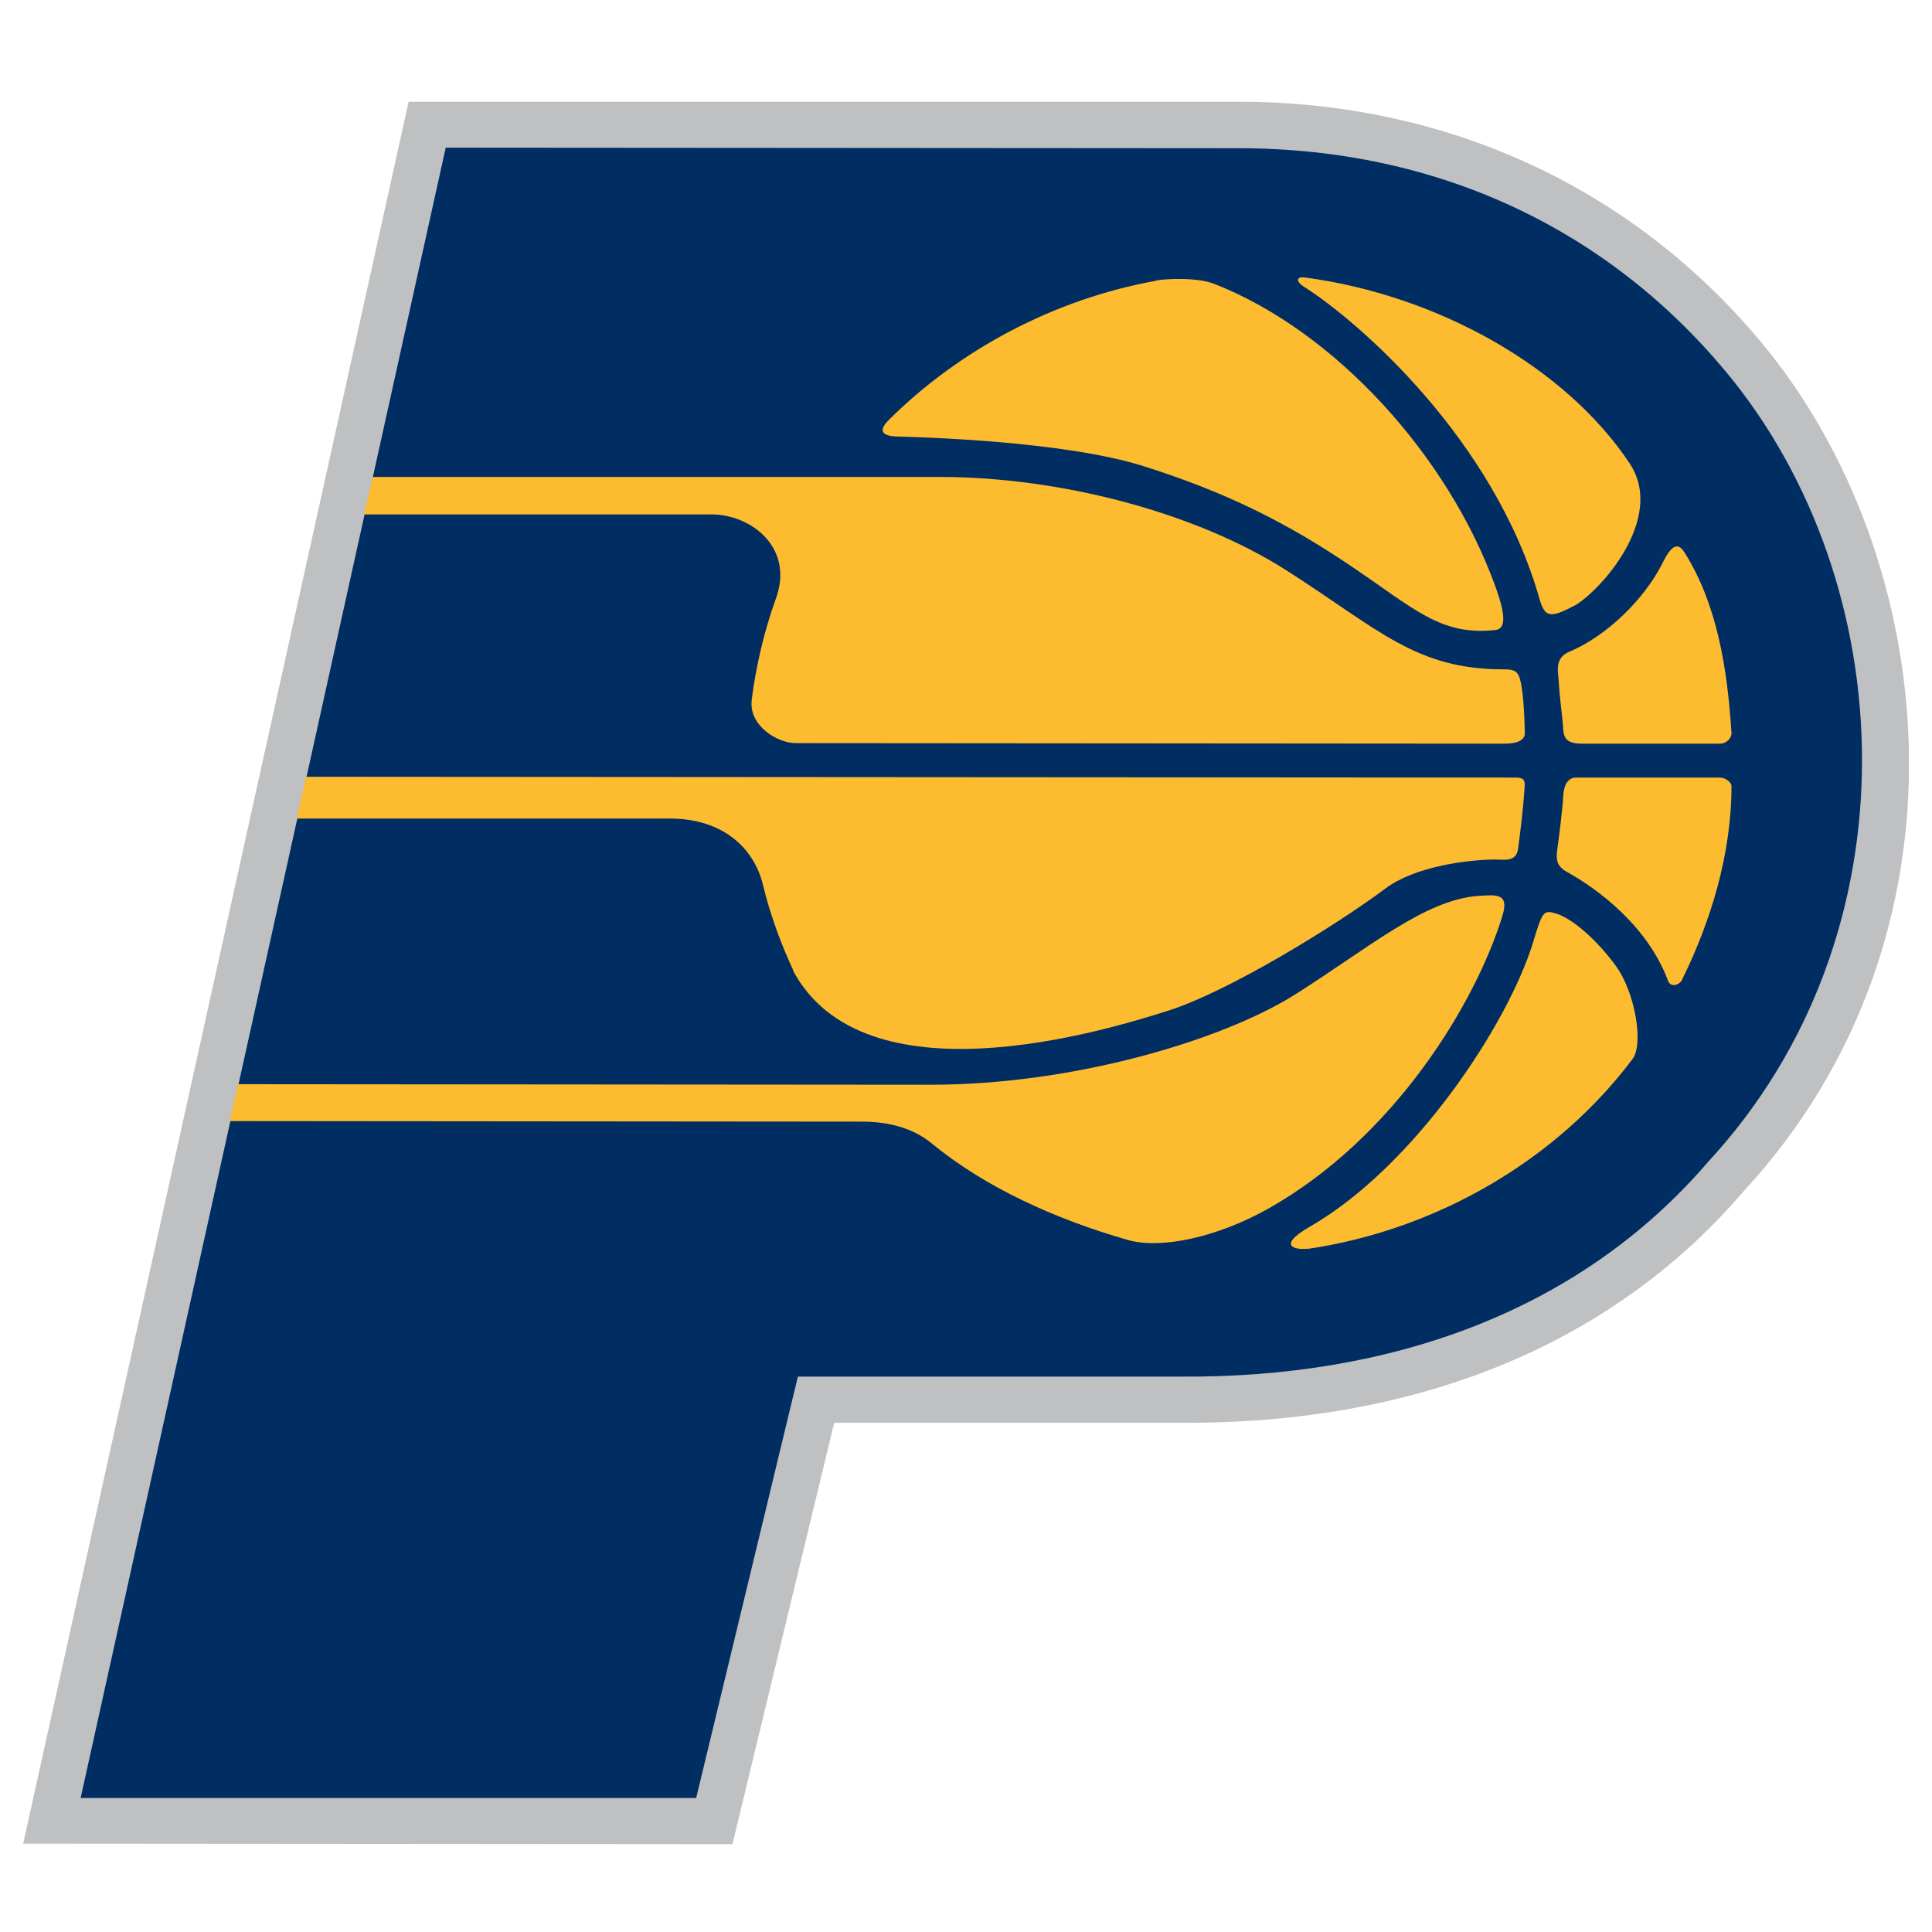 <svg width="200" height="200" viewBox="0 0 200 200" fill="none" xmlns="http://www.w3.org/2000/svg">
<g clip-path="url(#clip0_38_40377)">
<g clip-path="url(#clip1_38_40377)">
<path d="M182.317 35.428C168.999 19.445 149.817 10.562 128.331 10.533H42.299L2.4 190.852L75.824 190.908L86.354 147.286C96.201 147.286 122.155 147.286 122.127 147.286C146.715 147.455 166.893 139.195 180.496 123.324C205.17 96.619 200.844 57.636 182.317 35.428V35.428Z" fill="#BEC0C2"/>
<path d="M82.597 142.505L72.067 186.127H8.348L46.141 15.286L128.302 15.343C148.764 15.371 166.295 23.632 178.646 38.455C196.86 60.323 198.653 96.647 176.853 120.241C163.477 135.828 143.898 142.674 122.155 142.505H82.597V142.505Z" fill="#002D62"/>
<path d="M37.689 53.251H73.69C77.816 53.279 82.227 56.73 80.32 61.964C79.154 65.189 78.243 68.951 77.816 72.459C77.503 75.203 80.577 76.929 82.341 76.929L155.737 76.986C157.131 76.986 157.843 76.59 157.843 75.939C157.843 75.288 157.786 72.855 157.53 71.186C157.274 69.574 157.017 69.291 155.68 69.291C146.544 69.291 142.816 65.217 133.226 59.078C123.635 52.94 109.576 49.403 97.481 49.375H38.571L37.689 53.251V53.251Z" fill="#FDBB30"/>
<path d="M82.142 100.495C80.862 97.779 79.695 94.582 78.983 91.612C78.073 87.821 74.857 84.737 69.336 84.737H30.717L31.684 80.409L156.847 80.494C158.099 80.494 157.843 81.003 157.758 82.389C157.672 83.775 157.359 86.322 157.16 87.821C156.961 89.32 155.709 88.952 154.513 88.981C151.696 89.037 146.459 89.716 143.414 91.979C138.235 95.855 127.164 102.645 120.932 104.625C114.272 106.747 89.342 114.328 82.028 100.353" fill="#FDBB30"/>
<path d="M23.801 116.054L89.171 116.11C92.046 116.11 94.55 116.789 96.457 118.374C101.978 122.9 109.15 126.181 116.748 128.36C120.163 129.35 126.026 128.077 131.262 125.135C144.353 117.779 152.777 103.804 155.538 94.78C156.249 92.432 154.883 92.63 153.033 92.743C147.512 93.139 141.735 98.09 134.108 102.927C126.481 107.737 110.971 112.32 96.258 112.291L24.627 112.235L23.801 116.025V116.054Z" fill="#FDBB30"/>
<path d="M119.679 29.035C120.59 28.865 123.92 28.667 125.741 29.403C138.149 34.269 149.903 47.112 154.826 60.776C155.765 63.407 155.993 65.076 154.826 65.217C149.134 65.84 146.488 63.067 139.771 58.541C133.084 54.043 126.908 50.959 118.427 48.272C110.06 45.613 94.835 45.245 92.871 45.188C90.907 45.132 91.163 44.311 92.017 43.463C99.303 36.221 109.121 30.959 119.679 29.063V29.035Z" fill="#FDBB30"/>
<path d="M179.244 75.882C179.272 76.392 178.732 76.986 178.049 76.986C177.992 76.986 163.734 76.986 163.734 76.986C161.884 76.986 161.855 76.137 161.799 75.09C161.713 74.044 161.429 71.95 161.372 70.705C161.315 69.517 160.859 68.131 162.482 67.452C166.466 65.783 170.222 61.907 171.958 58.569C172.528 57.438 173.41 55.599 174.377 57.183C177.764 62.558 178.817 69.206 179.244 75.882Z" fill="#FDBB30"/>
<path d="M174.122 101.456C173.865 101.937 172.955 102.305 172.67 101.513C170.593 95.968 165.612 92.149 162.197 90.254C161.173 89.688 161.059 89.009 161.201 87.99C161.343 86.972 161.77 83.747 161.827 82.361C161.884 81.286 162.311 80.494 163.136 80.494H178.049C178.59 80.494 179.244 80.975 179.244 81.371C179.244 88.443 177.081 95.431 174.122 101.428V101.456Z" fill="#FDBB30"/>
<path d="M135.332 129.265C134.279 129.407 131.973 129.067 135.616 126.974C146.459 120.722 156.107 106.011 158.696 97.581C159.664 94.356 159.778 94.186 161.03 94.554C162.681 95.006 165.299 97.269 167.291 100.014C169.283 102.758 170.165 108.104 168.998 109.632C161.201 120.014 148.821 127.313 135.332 129.293V129.265Z" fill="#FDBB30"/>
<path d="M162.908 62.728C160.376 64.086 159.892 63.831 159.351 61.936C154.655 45.499 140.739 33.363 135.076 29.742C133.994 29.063 134.279 28.61 135.076 28.724C148.679 30.534 161.998 37.889 168.714 47.989C172.528 53.788 165.384 61.426 162.937 62.728H162.908Z" fill="#FDBB30"/>
</g>
</g>
<defs>
<clipPath id="clip0_38_40377">
<rect width="200" height="200" fill="white"/>
</clipPath>
<clipPath id="clip1_38_40377">
<rect width="195.2" height="180.375" fill="white" transform="translate(2.4 10.533)"/>
</clipPath>
</defs>
</svg>
